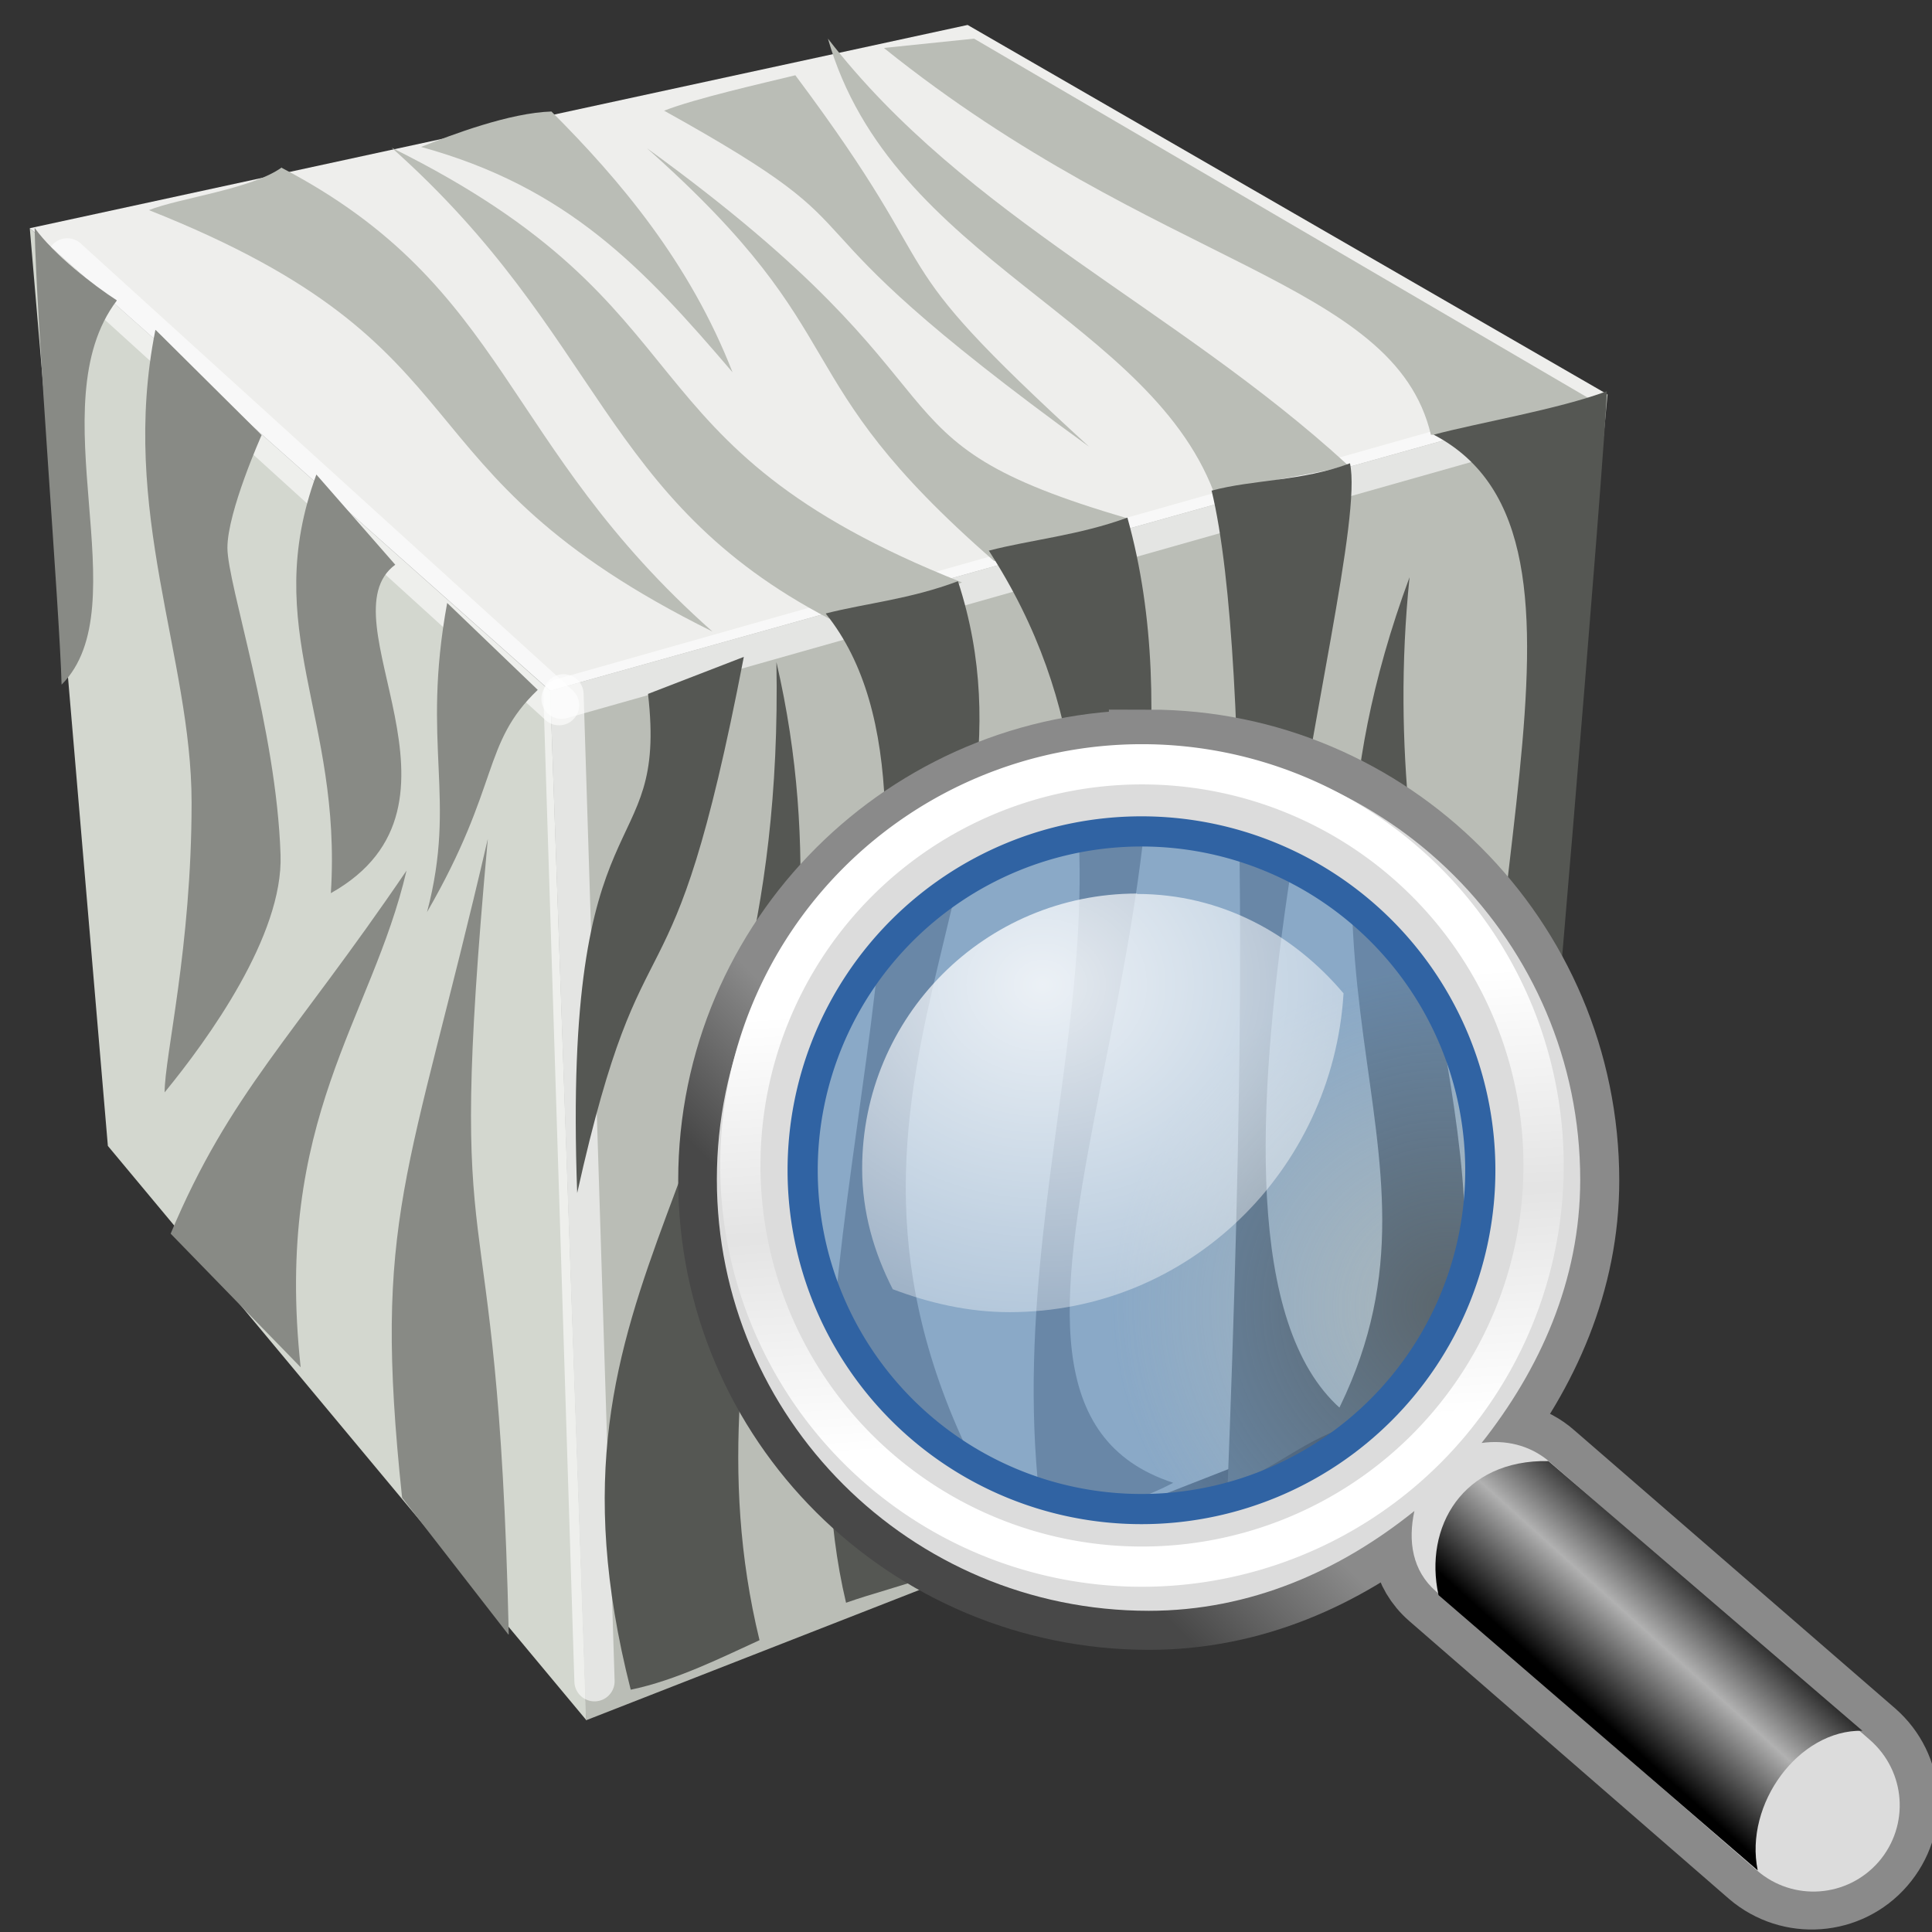 <svg xmlns="http://www.w3.org/2000/svg" width="48" height="48" xmlns:xlink="http://www.w3.org/1999/xlink"><rect width="100%" height="100%" fill="#333333" stroke="none"/><defs><linearGradient><stop offset="0" stop-color="#ffa91d"/><stop offset="1" stop-color="#f57900"/></linearGradient><linearGradient><stop offset="0" stop-color="#fccb3e"/><stop offset="1" stop-color="#ff7307"/></linearGradient><radialGradient id="a" cx="842.491" cy="440.872" r="45.959" fx="842.491" fy="440.872" gradientUnits="userSpaceOnUse"><stop offset="0" stop-color="#CAD6DD"/><stop offset=".244" stop-color="#BDCBD4"/><stop offset=".633" stop-color="#B0C0CC"/><stop offset="1" stop-color="#ACBDCA"/></radialGradient><radialGradient id="b" cx="844.184" cy="396.7" r="24.532" fx="844.184" fy="396.7" gradientUnits="userSpaceOnUse"><stop offset="0" stop-color="#fff"/><stop offset="1" stop-color="#C2CED4"/></radialGradient><radialGradient id="c" cx="867.578" cy="431.33" r="52.466" fx="867.578" fy="431.33" gradientUnits="userSpaceOnUse"><stop offset="0" stop-color="#B3BFCA"/><stop offset=".286" stop-color="#AEBAC4"/><stop offset=".624" stop-color="#9EA9B3"/><stop offset=".986" stop-color="#83909A"/><stop offset="1" stop-color="#828F99"/></radialGradient><radialGradient id="d" cx="824.03" cy="396.959" r="50.909" gradientUnits="userSpaceOnUse" fy="396.959" fx="824.03" gradientTransform="translate(-827.574 -395.951)"><stop offset="0" stop-color="#EFEEEC"/><stop offset="1"/></radialGradient><radialGradient id="e" cx="833.297" cy="414.801" r="33.354" gradientUnits="userSpaceOnUse" fy="414.801" fx="833.297"><stop offset="0" stop-color="#EFEEEC"/><stop offset="1"/></radialGradient><radialGradient id="f" cx="833.298" cy="414.801" r="33.354" gradientUnits="userSpaceOnUse" fy="414.801" fx="833.298" gradientTransform="translate(-827.574 -395.951)"><stop offset="0" stop-color="#EFEEEC"/><stop offset="1"/></radialGradient><radialGradient id="g" cx="828.902" cy="402.777" r="27.217" gradientUnits="userSpaceOnUse" fy="402.777" fx="828.902" gradientTransform="translate(-827.574 -395.951)"><stop offset="0" stop-color="#EFEEEC"/><stop offset="1"/></radialGradient><radialGradient cx="842.491" cy="440.872" r="45.959" xlink:href="#a" gradientUnits="userSpaceOnUse" fx="842.491" fy="440.872"/><radialGradient cx="844.184" cy="396.7" r="24.532" xlink:href="#b" gradientUnits="userSpaceOnUse" fx="844.184" fy="396.7"/><radialGradient cx="867.578" cy="431.33" r="52.466" xlink:href="#c" gradientUnits="userSpaceOnUse" fx="867.578" fy="431.33"/><radialGradient cx="824.03" cy="396.959" r="50.909" xlink:href="#d" gradientUnits="userSpaceOnUse" gradientTransform="translate(-827.574 -395.951)" fx="824.03" fy="396.959"/><radialGradient cx="833.297" cy="414.801" r="33.354" xlink:href="#e" gradientUnits="userSpaceOnUse" gradientTransform="translate(-827.574 -395.951)" fx="833.297" fy="414.801"/><radialGradient cx="833.297" cy="414.801" r="33.354" xlink:href="#e" gradientUnits="userSpaceOnUse" gradientTransform="translate(-827.574 -395.951)" fx="833.297" fy="414.801"/><radialGradient cx="833.297" cy="414.801" r="33.354" xlink:href="#e" gradientUnits="userSpaceOnUse" gradientTransform="translate(-827.574 -395.951)" fx="833.297" fy="414.801"/><radialGradient cx="833.297" cy="414.801" r="33.354" xlink:href="#e" gradientUnits="userSpaceOnUse" gradientTransform="translate(-827.574 -395.951)" fx="833.297" fy="414.801"/><radialGradient cx="833.298" cy="414.801" r="33.354" xlink:href="#f" gradientUnits="userSpaceOnUse" gradientTransform="translate(-827.574 -395.951)" fx="833.298" fy="414.801"/><radialGradient cx="828.902" cy="402.777" r="27.217" xlink:href="#g" gradientUnits="userSpaceOnUse" gradientTransform="translate(-827.574 -395.951)" fx="828.902" fy="402.777"/><radialGradient cx="828.902" cy="402.777" r="27.217" xlink:href="#g" gradientUnits="userSpaceOnUse" gradientTransform="matrix(1.095 0 0 1.095 -904.265 -433.608)" fx="828.902" fy="402.777"/><radialGradient cx="833.298" cy="414.801" r="33.354" xlink:href="#f" gradientUnits="userSpaceOnUse" gradientTransform="matrix(1.095 0 0 1.095 -904.265 -433.608)" fx="833.298" fy="414.801"/><radialGradient cx="833.297" cy="414.801" r="33.354" xlink:href="#e" gradientUnits="userSpaceOnUse" gradientTransform="matrix(1.095 0 0 1.095 -904.265 -433.608)" fx="833.297" fy="414.801"/><radialGradient cx="833.297" cy="414.801" r="33.354" xlink:href="#e" gradientUnits="userSpaceOnUse" gradientTransform="matrix(1.095 0 0 1.095 -904.265 -433.608)" fx="833.297" fy="414.801"/><radialGradient cx="833.297" cy="414.801" r="33.354" xlink:href="#e" gradientUnits="userSpaceOnUse" gradientTransform="matrix(1.095 0 0 1.095 -904.265 -433.608)" fx="833.297" fy="414.801"/><radialGradient cx="833.297" cy="414.801" r="33.354" xlink:href="#e" gradientUnits="userSpaceOnUse" gradientTransform="matrix(1.095 0 0 1.095 -904.265 -433.608)" fx="833.297" fy="414.801"/><radialGradient cx="824.03" cy="396.959" r="50.909" xlink:href="#d" gradientUnits="userSpaceOnUse" gradientTransform="matrix(1.095 0 0 1.095 -904.265 -433.608)" fx="824.03" fy="396.959"/><radialGradient id="q" cx="15.414" cy="13.078" r="6.656" xlink:href="#h" gradientUnits="userSpaceOnUse" gradientTransform="matrix(1.879 0 0 1.631 -3.065 3.14)" fx="15.414" fy="13.078"/><linearGradient id="h"><stop offset="0" stop-color="#fff"/><stop offset="1" stop-color="#fff" stop-opacity=".248"/></linearGradient><radialGradient id="p" cx="18.241" cy="21.818" r="8.309" xlink:href="#i" gradientUnits="userSpaceOnUse" gradientTransform="matrix(-1 0 0 1 43.352 0)" fx="18.241" fy="21.818"/><linearGradient id="i"><stop offset="0" stop-color="#729fcf" stop-opacity=".208"/><stop offset="1" stop-color="#729fcf" stop-opacity=".676"/></linearGradient><linearGradient id="o" x1="18.293" x2="17.501" y1="13.602" y2="25.743" xlink:href="#j" gradientUnits="userSpaceOnUse" gradientTransform="matrix(-1 0 0 1 44.178 0)"/><linearGradient id="j"><stop offset="0" stop-color="#fff"/><stop offset=".5" stop-color="#fff" stop-opacity=".219"/><stop offset="1" stop-color="#fff"/></linearGradient><linearGradient id="n" x1="12.56" x2="15.954" y1="30.121" y2="33.757" xlink:href="#k" gradientUnits="userSpaceOnUse" gradientTransform="matrix(-.967 0 0 .935 55.013 10.961)"/><linearGradient id="k"><stop offset="0"/><stop offset=".5" stop-color="#b1b1b1"/><stop offset="1"/></linearGradient><linearGradient x1="27.366" x2="31.336" y1="26.58" y2="30.558" xlink:href="#l" gradientUnits="userSpaceOnUse" gradientTransform="matrix(.281 0 0 .28 -.089 .119)"/><linearGradient id="l"><stop offset="0" stop-color="#8a8a8a"/><stop offset="1" stop-color="#484848"/></linearGradient><linearGradient id="m" x1="27.366" x2="31.336" y1="26.58" y2="30.558" gradientTransform="matrix(-.724 0 0 .724 49.96 16.363)" gradientUnits="userSpaceOnUse" xlink:href="#l"/></defs><g><path fill="#d3d7cf" d="M.74 5.67l12.93 11.5.9 25.57L2.68 28.47z"/><path fill="#eeeeec" d="M.74 5.67L24.04.62l15.9 9.18-26.27 7.36z"/><path fill="#babdb6" d="M13.67 17.16L39.94 9.8l-2.26 23.9-23.12 9.04z"/><path fill="none" stroke="#fff" stroke-opacity=".611" d="M1.67 6.42l12.22 11.1" stroke-linecap="round"/><path fill="none" stroke="#fff" stroke-opacity=".611" d="M13.95 17.36l25.07-7.1" stroke-linecap="round"/><path fill="none" stroke="#fff" stroke-opacity=".611" d="M14 17.25l.77 24.52" stroke-linecap="round"/><path fill="#888a85" fill-rule="evenodd" d="M3.86 8.2c-.9 4.5.9 8.12.9 11.74 0 3.6-.67 6.3-.67 7.2 1.08-1.32 2.95-3.9 2.88-5.9-.1-3.13-1.32-6.72-1.32-7.63 0-.9.85-2.8.85-2.8L3.87 8.2z"/><path fill="#888a85" fill-rule="evenodd" d="M12.64 40.6c-.28-12.34-1.6-7.9-.52-19.76-1.97 8.5-2.87 9.37-2.13 16.37l2.64 3.4z"/><path fill="#888a85" fill-rule="evenodd" d="M4.24 30.65c1.47-3.5 3.04-4.87 5.86-9.02-.87 3.72-3.3 6.14-2.63 12.34"/><path fill="#888a85" fill-rule="evenodd" d="M9.82 14.03c-1.8 1.33 2.3 5.97-1.6 8.16.28-4.4-1.77-6.55-.36-10.4"/><path fill="#babdb6" fill-rule="evenodd" d="M7 4.17c5.66 2.96 5.44 6.86 10.7 11.52-8.14-4.03-5.3-7.02-14-10.47.75-.3 2.55-.52 3.3-1.06z"/><path fill="#babdb6" fill-rule="evenodd" d="M20.6 15.37c-5.67-2.96-5.62-7.03-10.87-11.7 8.14 4.03 5.48 7.36 14.17 10.8-.75.32-2.66.7-3.3.9z"/><path fill="#babdb6" fill-rule="evenodd" d="M24.7 13.94c-5.37-4.68-3.25-5.48-8.63-10.26 8.55 6.2 5.08 7.2 11.95 9.2-.76.3-2.5.86-3.32 1.06z"/><path fill="#babdb6" fill-rule="evenodd" d="M30.23 12.43C28.7 7.93 22.15 6.5 20.57.96 24 5.4 29.2 7.63 33.47 11.54c-.74.3-2.48.35-3.24.9z"/><path fill="#babdb6" fill-rule="evenodd" d="M19.76 1.87c4.1 5.48 1.76 4.16 7.3 9.23-8.54-6.2-4.44-4.95-10.56-8.35.76-.3 2.44-.68 3.26-.88z"/><path fill="#babdb6" fill-rule="evenodd" d="M13.7 2.77c1.7 1.7 3.44 3.76 4.5 6.48-2.22-2.6-4.1-4.6-7.74-5.6.76-.3 2.2-.85 3.25-.88z"/><path fill="#888a85" fill-rule="evenodd" d="M2.9 7.46C2.34 7.1 1.33 6.32.86 5.66c.05 2.48.62 9.47.67 11.35 1.95-1.95-.6-6.94 1.37-9.54z"/><path fill="#888a85" fill-rule="evenodd" d="M13.36 17.14c-1.4 1.34-.92 2.35-2.75 5.52.75-2.85-.15-4.13.5-7.68"/><path fill="#555753" fill-rule="evenodd" d="M20.52 15.25c3.93 4.9-1.43 16.48.5 24.57 1.3-.46 3-.75 4.1-1.8-6.36-10.37 1.2-15.88-1.32-23.58-1.2.45-2.25.54-3.28.8z"/><path fill="#555753" fill-rule="evenodd" d="M18.87 40.75c-2.03-8.34 2.6-14.9.42-24.3.24 13.1-6.3 15-3.62 25.53 1.13-.23 2.3-.82 3.2-1.23z"/><path fill="#555753" fill-rule="evenodd" d="M16.1 17.24c.5 4.35-2.13 2.24-1.76 12.4 1.7-7.63 2.3-3.76 4.14-13.32"/><path fill="#babdb6" fill-rule="evenodd" d="M21.97 1.2c6.8 5.46 12.67 5.75 13.58 9.6 1.03.07 4-.86 4-.86L24.2.96l-2.23.23z"/><path fill="#555753" fill-rule="evenodd" d="M24.56 13.67c4.97 7.65 0 15.22 1.37 24.34.44-.28 1.95-.5 3.22-1.17-6.46-2.1 1.62-14.1-1.14-23.98-1.2.44-2.4.55-3.44.82z"/><path fill="#555753" fill-rule="evenodd" d="M30.1 12.18c1.06 4.37.7 17 .4 24.74 1.3-.46 1.82-1.15 3.27-1.58-5.38-3.3.34-21.18-.23-23.83-1.2.45-2.4.4-3.44.68z"/><path fill="#555753" fill-rule="evenodd" d="M35.62 10.8c4.96 2.6.23 12.3 1.48 22.62 1.3-.46.5-.17.87-.2.3-2.73 1.95-22.45 1.95-23.5-1.2.45-3.27.8-4.3 1.08z"/><path fill="#555753" fill-rule="evenodd" d="M36 34.3c1.54-6.2-1.87-11.26-.98-19.96-3.86 10.44 1.7 14.48-2.05 21.22.73-.37 2.13-1.06 3.04-1.27z"/><path fill="none" stroke="#192333" stroke-width=".99.011" d="M37.68 33.7l-23.12 9.04L2.7 28.47.73 5.67 24.04.62l15.9 9.18z"/><g><path fill="#dcdcdc" fill-rule="evenodd" stroke="url(#m)" stroke-width="2" stroke-miterlimit="10" d="M28.55 18.64c-5.9 0-10.7 4.78-10.7 10.68 0 5.9 4.8 10.67 10.7 10.67 2.52 0 4.74-1 6.57-2.47-.15.73-.06 1.47.55 2l7.94 6.9c.9.77 2.25.67 3.02-.22.78-.9.68-2.23-.2-3l-7.96-6.9c-.48-.43-1.08-.55-1.67-.47 1.43-1.82 2.43-4.02 2.43-6.5 0-5.9-4.8-10.7-10.68-10.7zm-.06.9c5.53 0 9.62 3.45 9.62 9.6 0 6.3-4.2 9.64-9.63 9.64-5.3 0-9.64-3.97-9.64-9.63 0-5.78 4.22-9.62 9.63-9.62z" stroke-linecap="round" overflow="visible"/><path fill="#dcdcdc" fill-rule="evenodd" d="M28.53 18.6c-5.92 0-10.72 4.8-10.72 10.7 0 5.92 4.8 10.72 10.73 10.72 2.53 0 4.76-1 6.6-2.48-.16.74-.06 1.48.54 2l7.97 6.93c.9.78 2.25.68 3.03-.22.77-.9.67-2.24-.22-3.02l-7.97-6.92c-.5-.42-1.1-.54-1.68-.46 1.44-1.82 2.45-4.03 2.45-6.54 0-5.9-4.8-10.7-10.72-10.7zm-.06 2.3c4.55 0 8.25 3.7 8.25 8.24 0 4.55-3.7 8.24-8.25 8.24s-8.24-3.7-8.24-8.24c0-4.55 3.7-8.24 8.24-8.24z" overflow="visible"/><path fill="url(#n)" fill-rule="evenodd" d="M43.67 46.47c-.34-1.65 1.02-3.5 2.6-3.47 0 0-7.8-6.7-7.8-6.7-2.13-.04-3.1 1.64-2.73 3.33l7.93 6.84z" overflow="visible"/><path fill="none" stroke="url(#o)" stroke-width="1.108" stroke-miterlimit="10" d="M28.55 18.92a11.05 11.05 0 1 1-22.1 0 11.05 11.05 0 1 1 22.1 0z" transform="matrix(.903 0 0 .902 12.569 11.89)" stroke-linecap="round" overflow="visible"/><path fill="url(#p)" fill-rule="evenodd" stroke="#3063a3" stroke-width=".74" stroke-miterlimit="10" d="M25.9 18.48a8.3 8.3 0 1 1-16.62 0 8.3 8.3 0 1 1 16.62 0z" transform="matrix(1.013 0 0 1.013 10.541 10.354)" stroke-linecap="round"/><path fill="url(#q)" fill-rule="evenodd" d="M28.25 22.2c-3.78 0-6.83 3.06-6.83 6.83 0 1.1.3 2.1.76 3 .9.34 1.87.57 2.9.57 4.46 0 8.03-3.52 8.3-7.92-1.25-1.48-3.04-2.47-5.13-2.47z" opacity=".834" overflow="visible"/></g></g></svg>